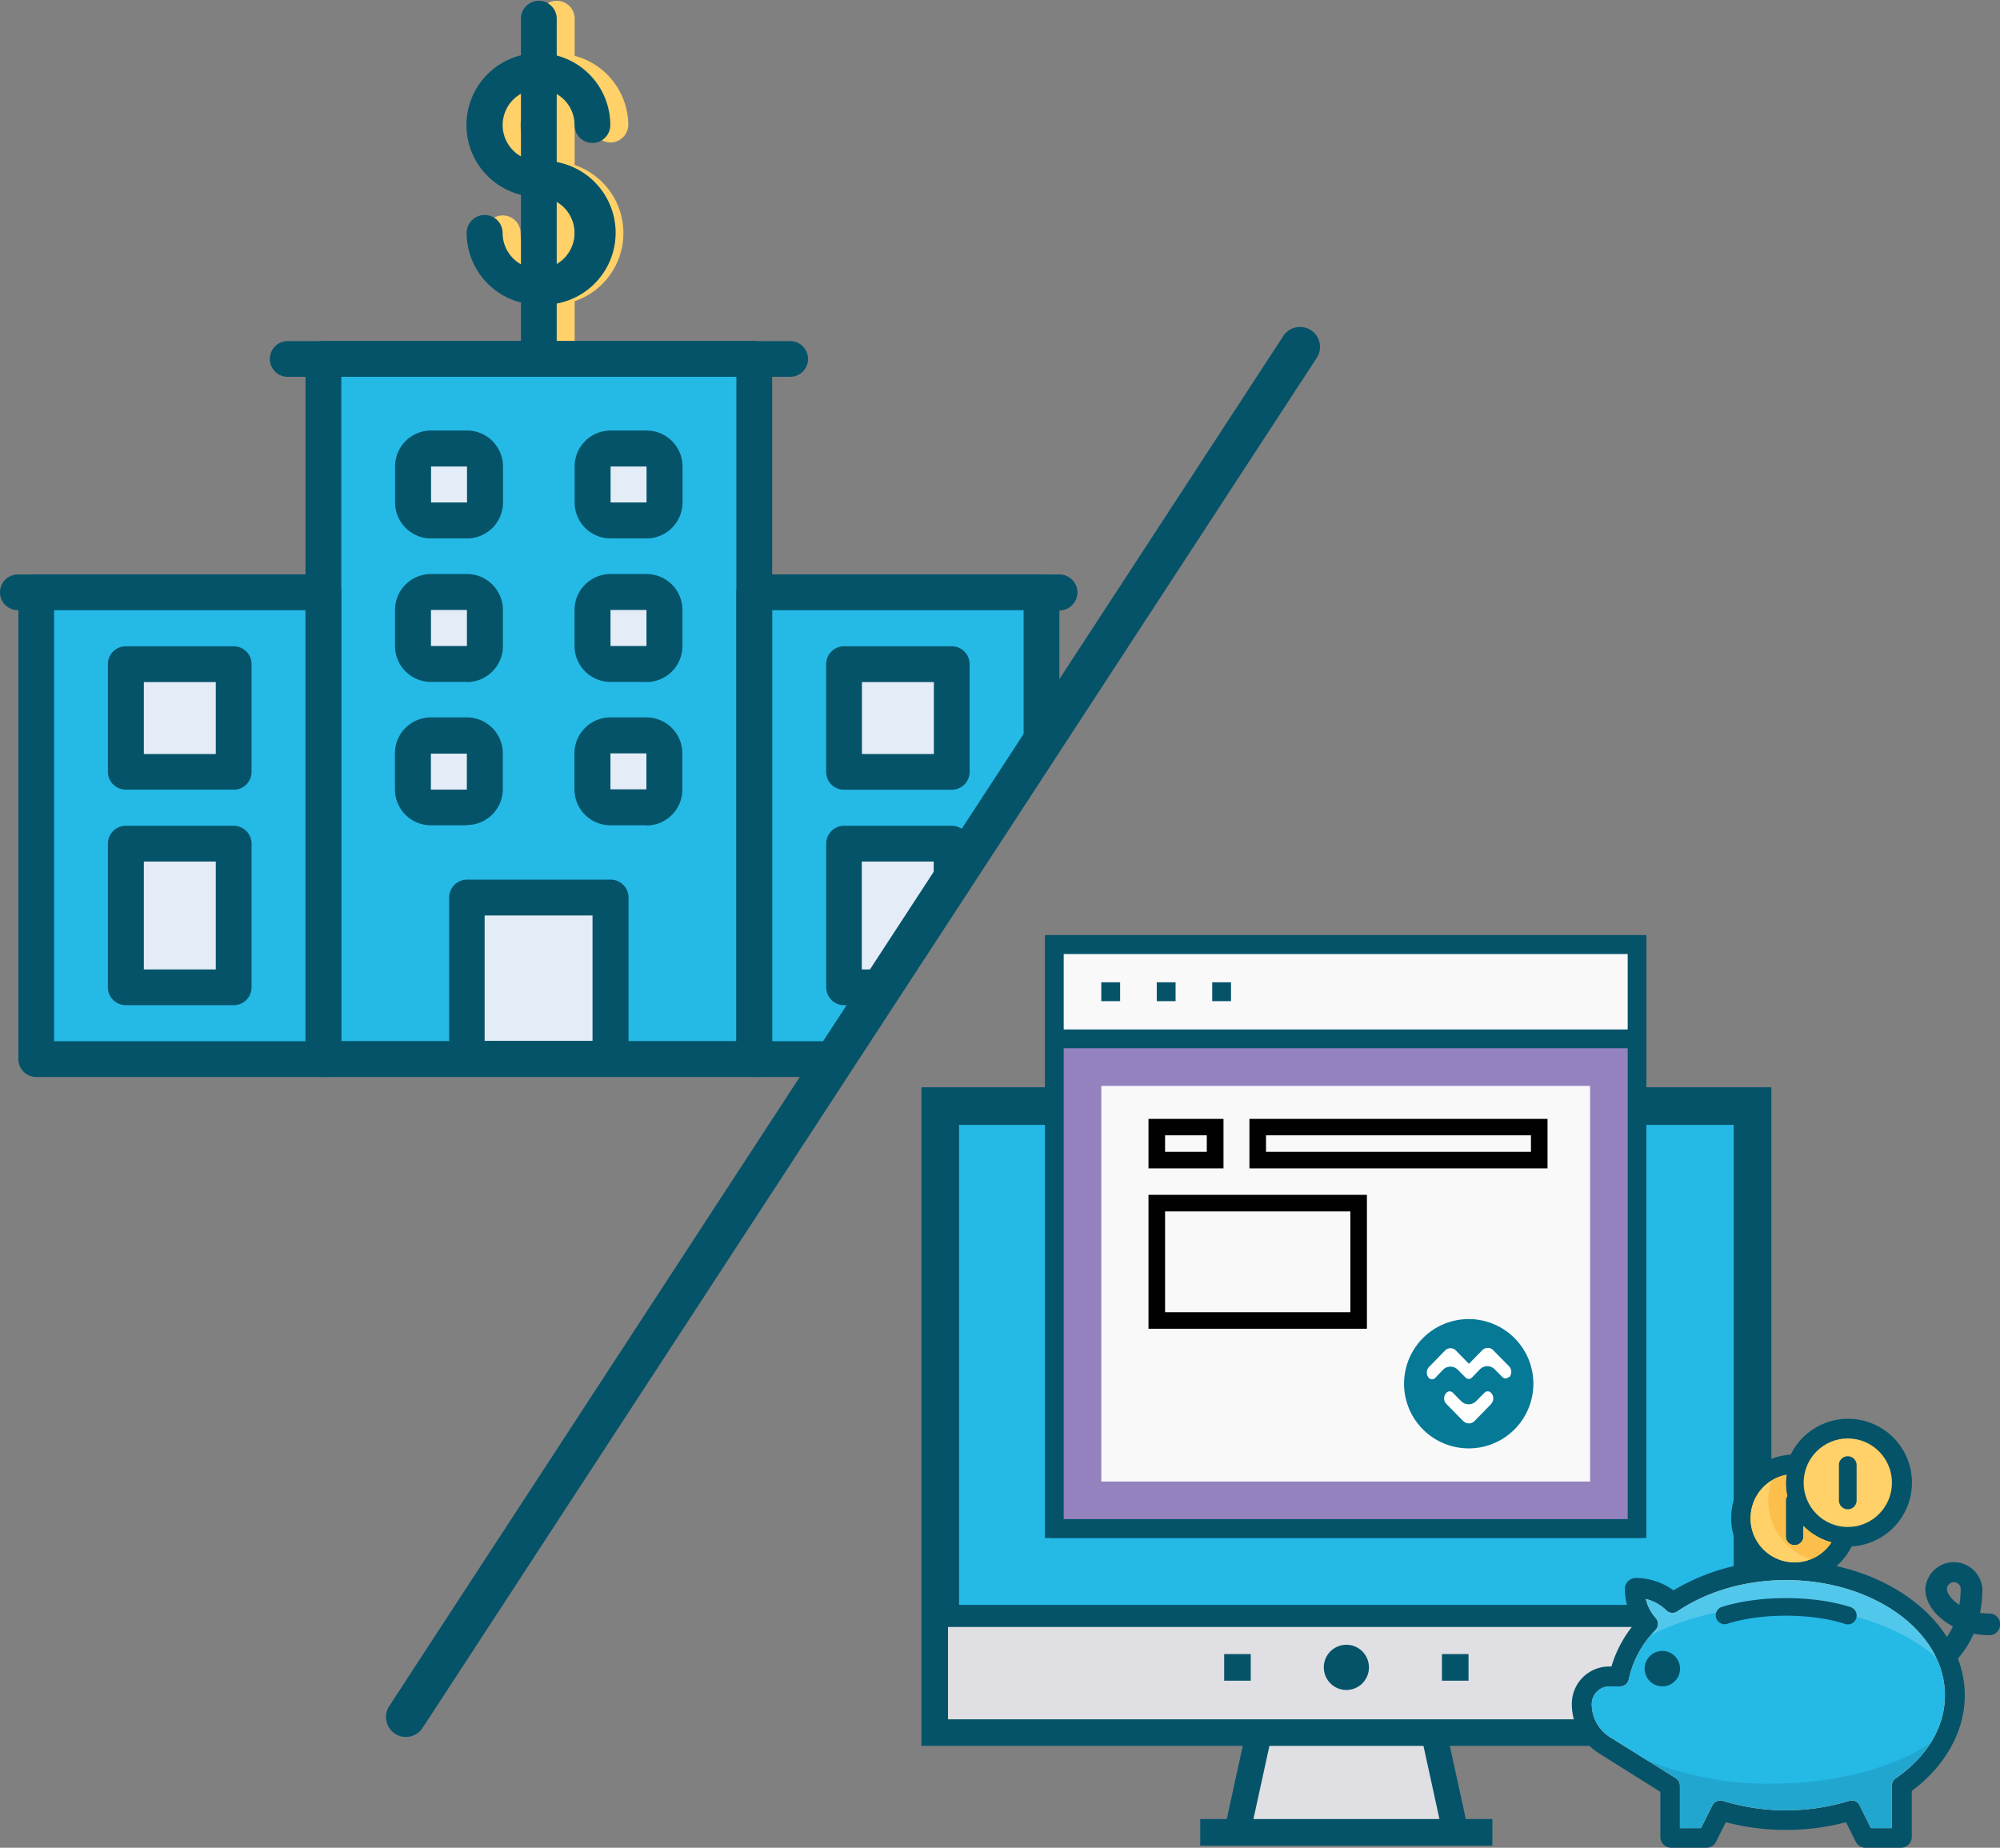 <svg xmlns="http://www.w3.org/2000/svg" width="500.5" height="462.39" viewBox="0 0 500.5 462.39"><rect x="0" y="0" width="500.5" height="462.39" fill="#808080" stroke="none"/><title>Untitled-1</title><path d="M9.05,265H80.94V148.24H9.05Z" style="fill:#25b9e6"/><path d="M80.94,265H188.76V89.83H80.94Zm179.7-77.1L210.57,265H188.76V148.23h71.88v39.71Z" style="fill:#25b9e6"/><path d="M116.87,130.26h-9a4.49,4.49,0,0,1-4.49-4.49v-9a4.49,4.49,0,0,1,4.49-4.49h9a4.49,4.49,0,0,1,4.49,4.49v9a4.49,4.49,0,0,1-4.49,4.49m44.94,0h-9a4.49,4.49,0,0,1-4.5-4.49v-9a4.49,4.49,0,0,1,4.5-4.49h9a4.49,4.49,0,0,1,4.49,4.49v9a4.49,4.49,0,0,1-4.49,4.49M116.87,166.2h-9a4.48,4.48,0,0,1-4.48-4.49v-9a4.5,4.5,0,0,1,4.49-4.5h9a4.51,4.51,0,0,1,4.5,4.5v9a4.5,4.5,0,0,1-4.5,4.49m44.94,0h-9a4.49,4.49,0,0,1-4.5-4.49v-9a4.5,4.5,0,0,1,4.5-4.5h9a4.5,4.5,0,0,1,4.49,4.5v9a4.49,4.49,0,0,1-4.49,4.49m-44.94,36h-9a4.49,4.49,0,0,1-4.49-4.49h0v-9a4.49,4.49,0,0,1,4.49-4.49h9a4.49,4.49,0,0,1,4.49,4.49v9a4.49,4.49,0,0,1-4.49,4.5h0m44.94,0h-9a4.49,4.49,0,0,1-4.5-4.49h0v-9a4.49,4.49,0,0,1,4.5-4.49h9a4.49,4.49,0,0,1,4.49,4.49v9a4.49,4.49,0,0,1-4.49,4.5h0M116.88,265h35.94V224.61H116.88Zm-85.36-18h27V211.13H31.52Zm0-53.91h27v-27H31.52Zm206.66,29.37-15.94,24.54h-11V211.13h27Zm-27-29.37h27v-27h-27Z" style="fill:#e4ecf7"/><path d="M139.34,76.33a18,18,0,0,1-18-17.95,4.47,4.47,0,0,1,8.94,0,9,9,0,1,0,9-9h0a18,18,0,1,1,17.95-18h0a4.48,4.48,0,0,1-8.95,0,9,9,0,1,0-9,9h0a18,18,0,0,1,0,35.91Z" style="fill:#ffd168"/><path d="M139.34,94.3a4.48,4.48,0,0,1-4.48-4.47h0V4.47a4.48,4.48,0,0,1,8.95,0V89.83a4.48,4.48,0,0,1-4.47,4.48Z" style="fill:#ffd168"/><path d="M188.76,269.52H80.94a4.48,4.48,0,0,1-4.48-4.47h0V89.82a4.49,4.49,0,0,1,4.48-4.48H188.76a4.48,4.48,0,0,1,4.47,4.48V265.05a4.47,4.47,0,0,1-4.47,4.47Zm-103.35-9h98.87V94.3H85.41Z" style="fill:#055369"/><path d="M207.66,269.52h-18.9a4.49,4.49,0,0,1-4.48-4.48V148.23a4.48,4.48,0,0,1,4.48-4.48h71.88a4.47,4.47,0,0,1,4.47,4.48v32.83l-8.95,13.77V152.7H193.23V260.57h20.24l-5.81,8.95Zm-126.72,0H9.06A4.48,4.48,0,0,1,4.6,265V148.22a4.48,4.48,0,0,1,4.47-4.48H80.94a4.48,4.48,0,0,1,4.47,4.48V265a4.48,4.48,0,0,1-4.47,4.48Zm-67.41-8.95H76.46V152.7H13.53V260.57Z" style="fill:#055369"/><path d="M9.06,152.7H4.56a4.47,4.47,0,1,1-.18-8.94H9.06a4.48,4.48,0,0,1,0,9h0Zm256.07,0h-4.49a4.47,4.47,0,1,1-.18-8.94h4.67a4.48,4.48,0,1,1,0,9h0ZM197.74,94.3H72a4.47,4.47,0,1,1,0-8.94H197.74a4.47,4.47,0,1,1,0,8.94Zm-80.87,40.44h-9a9,9,0,0,1-9-9v-9a9,9,0,0,1,9-9h9a9,9,0,0,1,9,9v9A9,9,0,0,1,116.87,134.74Zm-9-18v9h9v-9Zm53.93,18h-9a9,9,0,0,1-9-9v-9a9,9,0,0,1,9-9h9a9,9,0,0,1,9,9v9A9,9,0,0,1,161.81,134.74Zm-9-18v9h9v-9Zm-35.95,53.91h-9a9,9,0,0,1-9-9v-9a9,9,0,0,1,9-9h9a9,9,0,0,1,9,9v9A9,9,0,0,1,116.87,170.68Zm-9-18v9h9v-9l-9,0Zm53.93,18h-9a9,9,0,0,1-9-9v-9a9,9,0,0,1,9-9h9a9,9,0,0,1,9,9v9A9,9,0,0,1,161.81,170.68Zm-9-18v9h9v-9l-9,0Zm-35.95,53.88h-9a9,9,0,0,1-9-9v-9a9,9,0,0,1,9-9h9a9,9,0,0,1,9,9v9a9,9,0,0,1-9,8.93Zm-9-17.93v9h9v-9Zm53.93,17.93h-9a9,9,0,0,1-9-9v-9a9,9,0,0,1,9-9h9a9,9,0,0,1,9,9v9A9,9,0,0,1,161.81,206.58Zm-9-18v9h9v-9Zm0,80.91H116.87a4.47,4.47,0,0,1-4.47-4.47h0V224.61a4.48,4.48,0,0,1,4.47-4.48h35.95a4.48,4.48,0,0,1,4.47,4.48V265a4.48,4.48,0,0,1-4.47,4.48Zm-31.48-8.95h27V229.09h-27v31.48h0Zm13.5-184.24a18,18,0,0,1-18-17.95,4.48,4.48,0,0,1,9,0h0a9,9,0,1,0,9-9h0a18,18,0,1,1,17.95-18,4.47,4.47,0,0,1-8.94,0,9,9,0,1,0-9,9h0a18,18,0,1,1,0,35.91Z" style="fill:#055369"/><path d="M134.84,94.3a4.47,4.47,0,0,1-4.47-4.47V4.47a4.48,4.48,0,0,1,8.95,0h0V89.83a4.49,4.49,0,0,1-4.48,4.48ZM58.47,251.55H31.52A4.48,4.48,0,0,1,27,247.07h0V211.13a4.49,4.49,0,0,1,4.48-4.48h27a4.48,4.48,0,0,1,4.47,4.48v35.94a4.48,4.48,0,0,1-4.47,4.48ZM36,242.6H54v-27H36Zm22.48-45H31.52A4.47,4.47,0,0,1,27,193.16h0V166.21a4.48,4.48,0,0,1,4.48-4.48h27a4.47,4.47,0,0,1,4.47,4.48v26.95a4.47,4.47,0,0,1-4.47,4.47ZM36,188.69H54v-18H36Zm183.34,62.86h-8.11a4.48,4.48,0,0,1-4.47-4.48V211.13a4.48,4.48,0,0,1,4.47-4.48h26.95a4.49,4.49,0,0,1,4.48,4.48v4.52l-9,13.78V215.6h-18v27h9.46l-5.81,9Zm18.84-53.92H211.22a4.46,4.46,0,0,1-4.47-4.47h0V166.21a4.47,4.47,0,0,1,4.47-4.48h26.95a4.48,4.48,0,0,1,4.48,4.48v26.95a4.48,4.48,0,0,1-4.48,4.47Zm-22.48-8.94h18v-18h-18Z" style="fill:#055369"/><path d="M101.56,434.68A5,5,0,0,1,97.38,427L321.14,84.09a5,5,0,1,1,8.38,5.46L105.75,432.41A5,5,0,0,1,101.56,434.68Z" style="fill:#055369"/><path d="M364.18,458.55h-54.5l5.31-25h43.87ZM233.91,275.41H440V433.58h-206Z" style="fill:#e0dfe3"/><path d="M237.23,278.74h199.4V404.38H237.23Z" style="fill:#25b9e6"/><path d="M439.39,407.15H234.46V276H439.39ZM240,401.62H433.86V281.5H240Z" style="fill:#055369"/><ellipse cx="336.93" cy="417.26" rx="5.65" ry="5.66" style="fill:#055369"/><path d="M266.14,280.74H407.38v99.42H266.14Z" style="fill:#fff"/><path d="M443.28,436.91V272.08H230.59V436.9H311l-4,18.32h-6.64v6.66h73.11v-6.66h-6.65l-4-18.32h80.42ZM313.67,455.22l4-18.32h38.55l4,18.32ZM237.24,278.74h25.58V384.88H410.71V278.74h25.92V430.25H237.24Z" style="fill:#055369"/><path d="M306.35,413.93H313v6.66h-6.65Zm54.5,0h6.65v6.66h-6.65Z" style="fill:#055369"/><path d="M289.07,300.05h65.14v6.66H289.07Zm75.44,0h20.27v6.66H364.51Zm-50.18,23.64h70.45v6.66H314.33Zm-25.26,0h14.62v6.66H289.07Z" style="fill:#193651"/><path d="M263.84,260H409.68V382.52H263.84Z" style="fill:#9382bd"/><path d="M275.6,271.75H397.92v99H275.6ZM263.84,236.4H409.68V260H263.84Z" style="fill:#f9f9fa"/><path d="M261.49,234V384.88H412V234H261.49ZM407.33,380.16H266.19V262.32H407.33V380.16ZM266.19,257.62V238.75H407.33v18.87Z" style="fill:#055369"/><path d="M275.6,245.82h4.71v4.72H275.6Zm13.88,0h4.71v4.72h-4.71Zm13.88,0h4.7v4.72h-4.7Z" style="fill:#055369"/><path d="M342.07,332.52H287.41V299h54.66Zm-50.51-4.14h46.37V303.16H291.56Zm95.71-36h-74.6V280h74.6Zm-70.45-4.15h66.3v-4.12h-66.3Zm-10.64,4.15H287.41V280h18.77Zm-14.62-4.15H302v-4.12H291.56Z" style="fill:#010101"/><path d="M497.79,404.29a14.65,14.65,0,0,1-2.88-.29,29.62,29.62,0,0,0,.67-6.36,6.65,6.65,0,0,0-13.27,0c0,3.64,2.91,7.07,7.06,9.13a19.1,19.1,0,0,1-2.18,3.8c-5.4-8.95-15.9-15.77-28.71-18.38a15.52,15.52,0,0,0,4.57-5.69,15.48,15.48,0,1,0-14.6-22,15.4,15.4,0,0,0-9.44,27,51.63,51.63,0,0,0-20.26,7.1,15.38,15.38,0,0,0-9.41-3.21,2.21,2.21,0,0,0-2.21,2.21,15.38,15.38,0,0,0,2.66,8.61,29.41,29.41,0,0,0-6.15,11.33h-.93a8.84,8.84,0,0,0-8.86,8.87,14.08,14.08,0,0,0,6.67,12L416,448.12v11.55a2.21,2.21,0,0,0,2.21,2.22H427a2.22,2.22,0,0,0,2-1.23l2.62-5.24a58.85,58.85,0,0,0,30.61,0l2.61,5.24a2.23,2.23,0,0,0,2,1.23h8.87a2.21,2.21,0,0,0,2.21-2.22V447.94c8.45-6.24,13.27-14.81,13.27-23.72a25.57,25.57,0,0,0-1.8-9.27,23.51,23.51,0,0,0,4.22-6.69,19.81,19.81,0,0,0,4.21.45,2.22,2.22,0,0,0,0-4.44Zm-7.06-1.84c-2.46-1.4-4-3.33-4-4.81a2.22,2.22,0,0,1,4.43-.18v.18a25.16,25.16,0,0,1-.47,4.82Z" style="fill:#055369;stroke:#055369"/><ellipse cx="462.41" cy="371.05" rx="11.05" ry="11.08" style="fill:#ffd168"/><path d="M438.09,379.92a11,11,0,0,1,9-10.85,14.6,14.6,0,0,0-.2,2,15.06,15.06,0,0,0,.37,3.28,2.15,2.15,0,0,0-.37,1.15v8.86a2.21,2.21,0,1,0,4.42.22.81.81,0,0,0,0-.22v-2.47a15.41,15.41,0,0,0,7,4.07,11,11,0,0,1-20.23-6Z" style="fill:#ffcb2a"/><path d="M438.09,379.92a11,11,0,0,1,9-10.85,14.6,14.6,0,0,0-.2,2,15.06,15.06,0,0,0,.37,3.28,2.15,2.15,0,0,0-.37,1.15v8.86a2.21,2.21,0,1,0,4.42.22.81.81,0,0,0,0-.22v-2.47a15.41,15.41,0,0,0,7,4.07,11,11,0,0,1-20.23-6Z" style="fill:#ffd168"/><path d="M451.36,381.87v2.47a2.22,2.22,0,1,1-4.43.18v-9a2.15,2.15,0,0,1,.37-1.15,15.06,15.06,0,0,1-.37-3.28,14.6,14.6,0,0,1,.2-2,11.22,11.22,0,0,0-3.74,1.44,15.35,15.35,0,0,0-.89,5,15.62,15.62,0,0,0,10.7,14.71,11,11,0,0,0,5.11-4.25,15.38,15.38,0,0,1-7-4.07Z" style="fill:#faa220;opacity:0.39;isolation:isolate"/><path d="M462.41,377.7a2.22,2.22,0,0,0,2.21-2.22v-8.86a2.22,2.22,0,0,0-4.43-.18v9A2.23,2.23,0,0,0,462.41,377.7Z" style="fill:#055369"/><path d="M474.44,445a2.22,2.22,0,0,0-1,1.82v10.66H468.2l-2.83-5.68a2.21,2.21,0,0,0-2.65-1.13,53.91,53.91,0,0,1-31.57,0,2.22,2.22,0,0,0-2.64,1.13l-2.84,5.68H420.4V446.89a2.25,2.25,0,0,0-1-1.88l-16.49-10.29a9.72,9.72,0,0,1-4.57-8.28,4.45,4.45,0,0,1,4.41-4.42h2.69a2.21,2.21,0,0,0,2.17-1.78,24.77,24.77,0,0,1,6.7-12.33,2.21,2.21,0,0,0,.06-3,11.19,11.19,0,0,1-2.49-4.76A11,11,0,0,1,417,403a2.18,2.18,0,0,0,2.78.24c7.41-5,17-7.81,27.13-7.81,21.95,0,39.8,12.9,39.8,28.8C486.73,432.1,482.36,439.47,474.44,445Z" style="fill:#fdd2b1"/><path d="M474.44,445a2.22,2.22,0,0,0-1,1.82v10.66H468.2l-2.83-5.68a2.21,2.21,0,0,0-2.65-1.13,53.91,53.91,0,0,1-31.57,0,2.22,2.22,0,0,0-2.64,1.13l-2.84,5.68H420.4V446.89a2.25,2.25,0,0,0-1-1.88l-16.49-10.29a9.72,9.72,0,0,1-4.57-8.28,4.45,4.45,0,0,1,4.41-4.42h2.69a2.21,2.21,0,0,0,2.17-1.78,24.77,24.77,0,0,1,6.7-12.33,2.21,2.21,0,0,0,.06-3,11.19,11.19,0,0,1-2.49-4.76A11,11,0,0,1,417,403a2.18,2.18,0,0,0,2.78.24c7.41-5,17-7.81,27.13-7.81,21.95,0,39.8,12.9,39.8,28.8C486.73,432.1,482.36,439.47,474.44,445Z" style="fill:#25b9e6"/><path d="M416,413.15a4.43,4.43,0,1,0,4.09,2.73A4.41,4.41,0,0,0,416,413.15Z" style="fill:#055369"/><path d="M414.27,407.87c-.42.45-.78.93-1.17,1.39,8.51-4.48,19.52-7.21,31.62-7.21,16.45,0,31,5,39.78,12.72-5.41-11.23-20.19-19.37-37.57-19.37-10.08,0-19.72,2.78-27.13,7.82A2.2,2.2,0,0,1,417,403a11,11,0,0,0-5.18-2.85,11.08,11.08,0,0,0,2.49,4.76A2.21,2.21,0,0,1,414.27,407.87Z" style="fill:#fff;opacity:0.2;isolation:isolate"/><path d="M443.61,446.38a81.59,81.59,0,0,1-31.71-6l7.46,4.65a2.21,2.21,0,0,1,1,1.88v10.56h5.27l2.83-5.68a2.21,2.21,0,0,1,2.64-1.12,54.11,54.11,0,0,0,31.58,0,2.21,2.21,0,0,1,2.64,1.12l2.84,5.69h5.27V446.8a2.23,2.23,0,0,1,.95-1.82,31.22,31.22,0,0,0,8.55-8.63c-9.53,6.13-23.61,10-39.36,10Z" style="fill:#010101;opacity:0.1;isolation:isolate"/><path d="M463.1,402.18c-9.26-3-23.08-3-32.34,0a2.22,2.22,0,0,0,1.38,4.21c8.38-2.75,21.19-2.75,29.58,0a2.2,2.2,0,0,0,2.79-1.4,2.25,2.25,0,0,0,.09-.35,2.23,2.23,0,0,0-1.5-2.46Z" style="fill:#055369"/><path d="M367.93,332.42A14.25,14.25,0,1,0,378,336.6,14.26,14.26,0,0,0,367.93,332.42Z" style="fill:#fff;fill-rule:evenodd"/><path d="M367.55,330.1A16.18,16.18,0,1,0,379,334.85,16.2,16.2,0,0,0,367.55,330.1Zm5.59,21.28L369,355.61a2,2,0,0,1-1.41.6,2.06,2.06,0,0,1-1.42-.6L362,351.38a2,2,0,0,1,0-2.87h0a1.09,1.09,0,0,1,1.55,0l0,0,2.11,2.13a2.64,2.64,0,0,0,3.74,0l0,0,2.13-2.14a1.11,1.11,0,0,1,1.56,0l0,0a2,2,0,0,1,0,2.87v0Zm4.38-6.76a1.08,1.08,0,0,1-.77.33,1,1,0,0,1-.74-.31l-2-2a2.47,2.47,0,0,0-1.8-.75,2.6,2.6,0,0,0-1.86.78l-2,2.07a1.09,1.09,0,0,1-1,.31,1,1,0,0,1-.57-.3l-2-2a2.55,2.55,0,0,0-1.8-.75,2.6,2.6,0,0,0-1.86.78l-2,2.08a1.1,1.1,0,0,1-1.51,0,2,2,0,0,1,0-2.77l4-4.12a2,2,0,0,1,1.39-.58,1.88,1.88,0,0,1,1.32.55l3.28,3.35,3.33-3.39a2,2,0,0,1,1.39-.59,1.88,1.88,0,0,1,1.34.56l4,4.06a2,2,0,0,1,0,2.74Z" style="fill:#067997"/></svg>